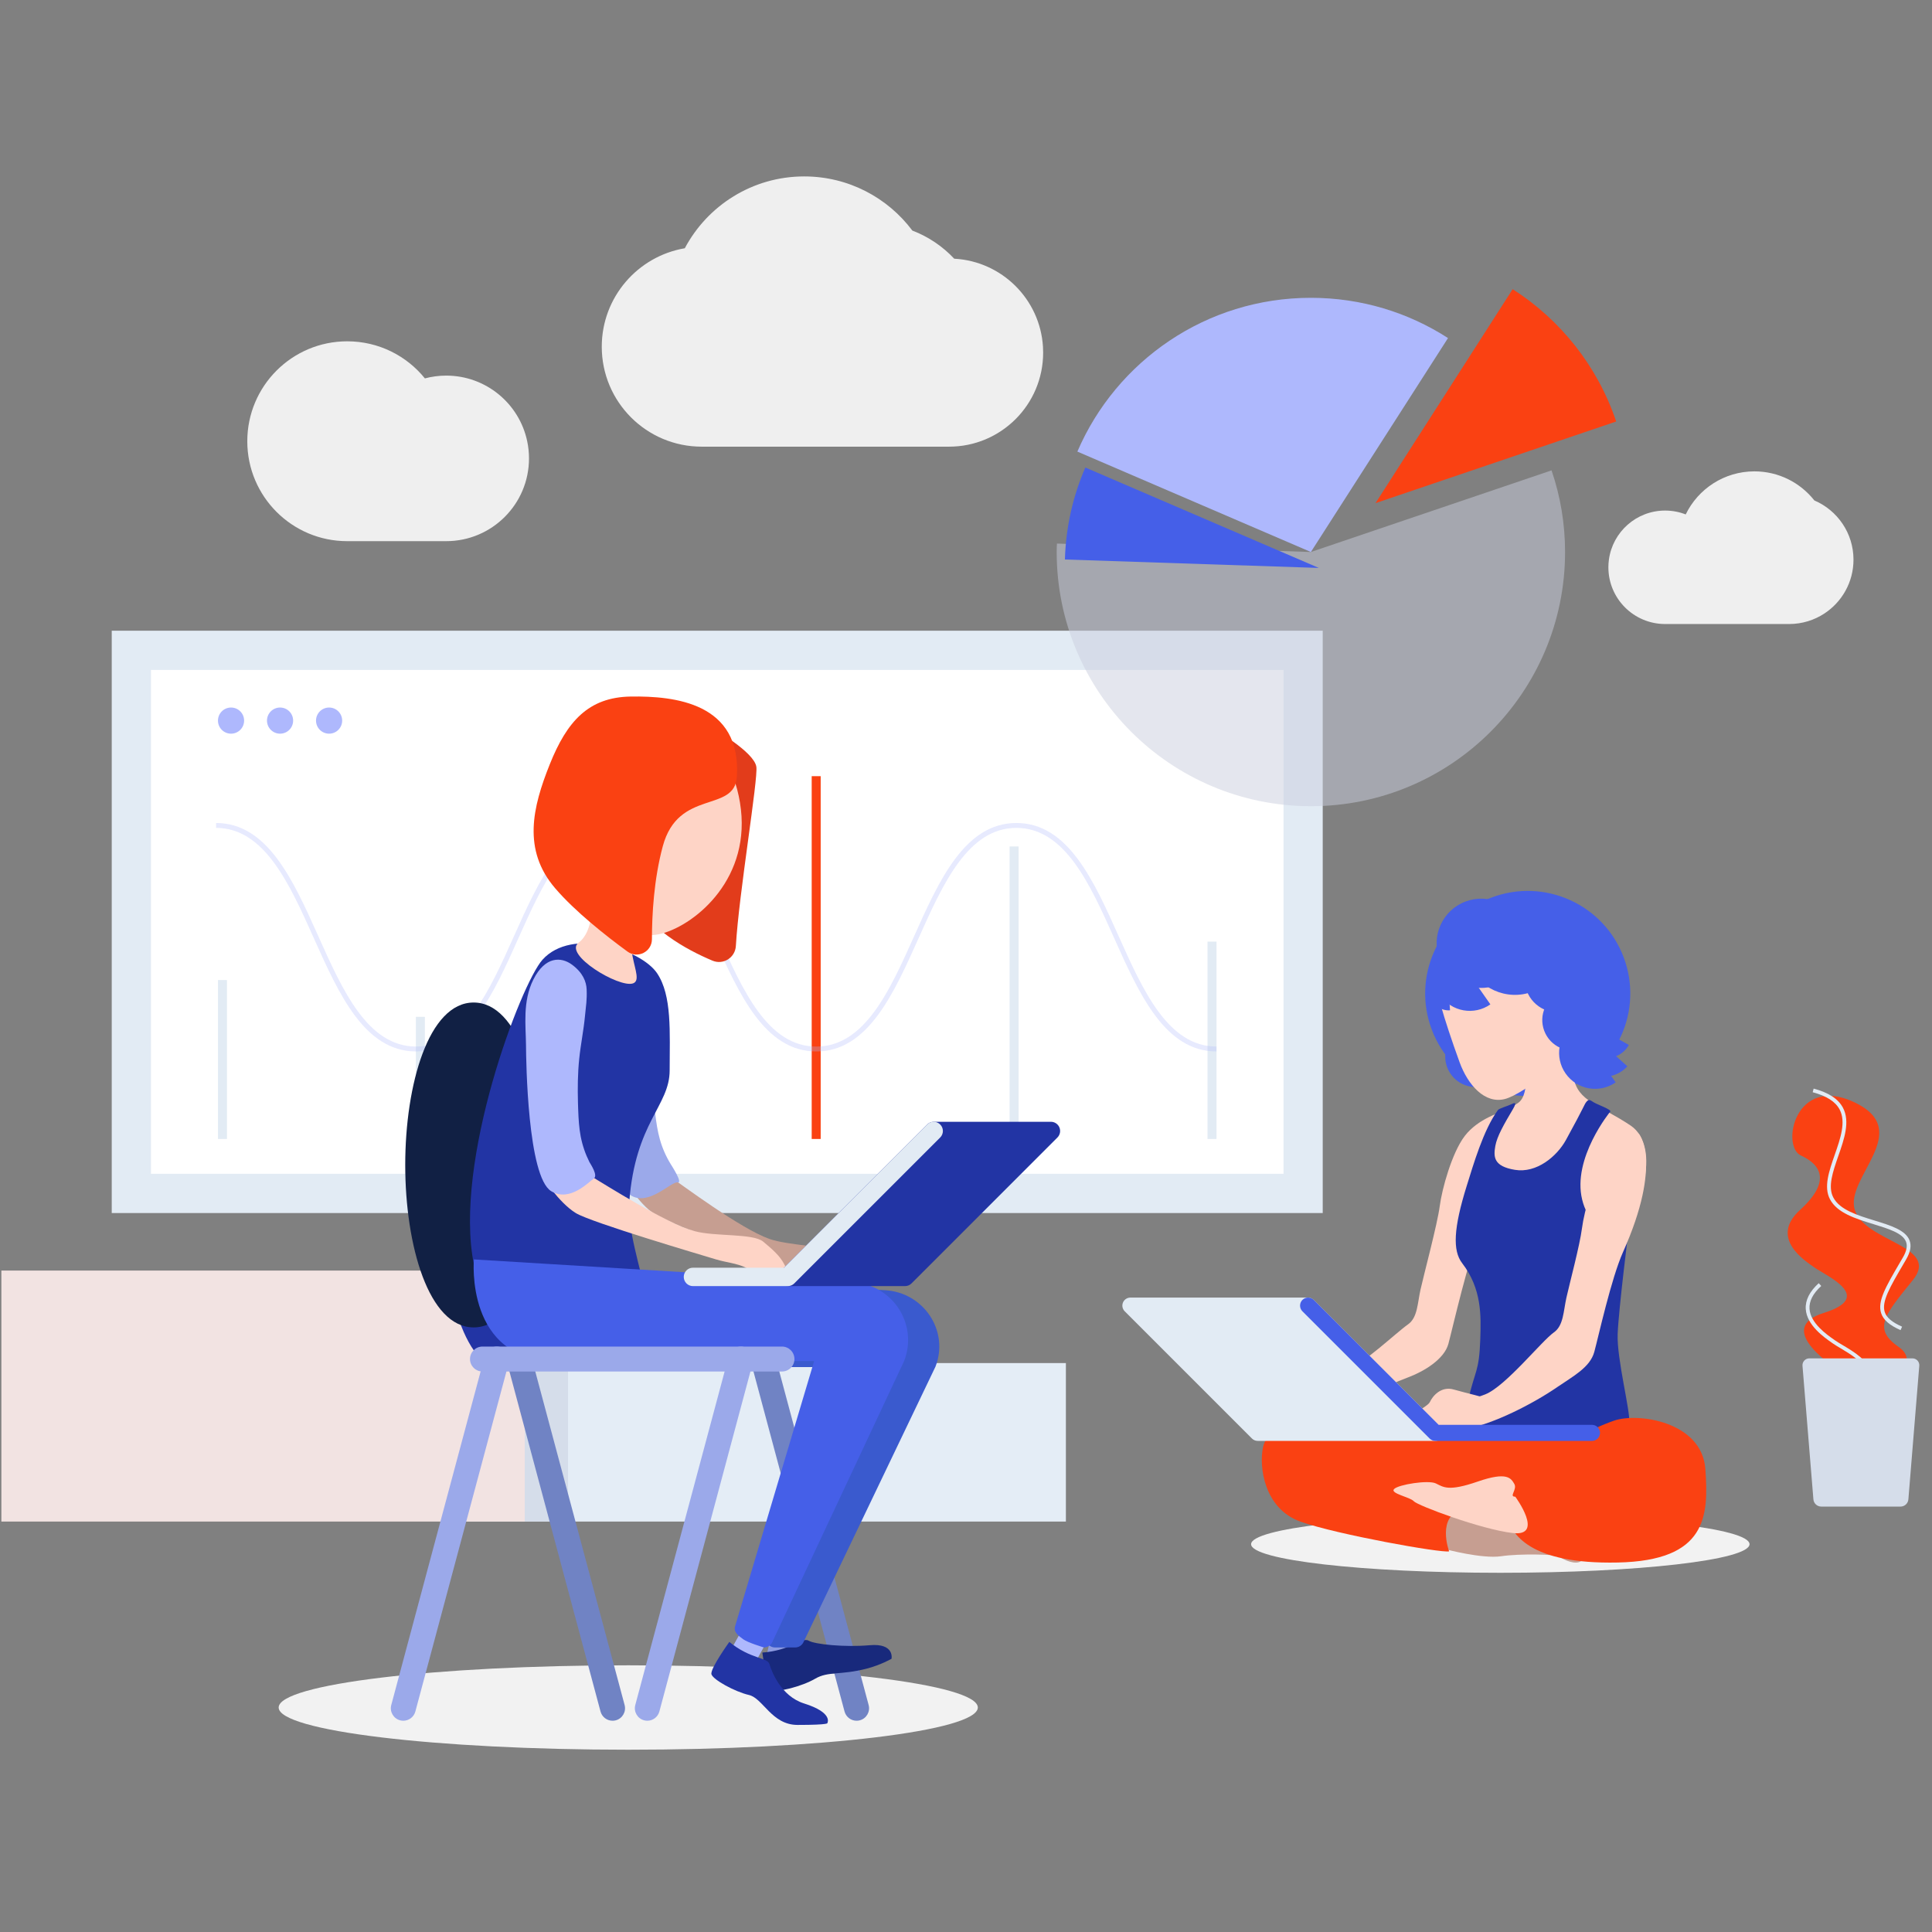 <?xml version="1.0" encoding="UTF-8" standalone="no"?>
<!-- Created with Inkscape (http://www.inkscape.org/) -->

<svg
   xmlns:dc="http://purl.org/dc/elements/1.1/"
   xmlns:cc="http://creativecommons.org/ns#"
   xmlns:rdf="http://www.w3.org/1999/02/22-rdf-syntax-ns#"
   xmlns:svg="http://www.w3.org/2000/svg"
   xmlns="http://www.w3.org/2000/svg"
   xmlns:sodipodi="http://sodipodi.sourceforge.net/DTD/sodipodi-0.dtd"
   xmlns:inkscape="http://www.inkscape.org/namespaces/inkscape"
   version="1.1"
   id="svg2"
   xml:space="preserve"
   width="666.667"
   height="666.667"
   viewBox="0 0 666.667 666.667"
   sodipodi:docname="dataAnalytics.svg"
   inkscape:version="0.92.3 (unknown)"><rect x="0" y="0" width="666.667" height="666.667" fill="#808080" stroke="none"/><defs
     id="defs6"><clipPath
       clipPathUnits="userSpaceOnUse"
       id="clipPath28"><path
         d="M 0,500 H 500 V 0 H 0 Z"
         id="path26"
         inkscape:connector-curvature="0" /></clipPath><clipPath
       clipPathUnits="userSpaceOnUse"
       id="clipPath386"><path
         d="M 0,500 H 500 V 0 H 0 Z"
         id="path384"
         inkscape:connector-curvature="0" /></clipPath><clipPath
       clipPathUnits="userSpaceOnUse"
       id="clipPath456"><path
         d="m 365.063,272.53 h 89 v -87.478 h -89 z"
         id="path454"
         inkscape:connector-curvature="0" /></clipPath><clipPath
       clipPathUnits="userSpaceOnUse"
       id="clipPath460"><path
         d="m 365.062,200.167 44.629,72.363 44.371,-80.75 -73.5,-6.728 z"
         id="path458"
         inkscape:connector-curvature="0" /></clipPath><mask
       maskUnits="userSpaceOnUse"
       x="0"
       y="0"
       width="1"
       height="1"
       id="mask472"><g
         id="g482"><g
           clip-path="url(#clipPath464)"
           id="g480"><g
             id="g478"><g
               id="g476"><path
                 d="M -32768,32767 H 32767 V -32768 H -32768 Z"
                 style="fill:url(#linearGradient470);stroke:none"
                 id="path474"
                 inkscape:connector-curvature="0" /></g></g></g></g></mask><clipPath
       clipPathUnits="userSpaceOnUse"
       id="clipPath464"><path
         d="M -32768,32767 H 32767 V -32768 H -32768 Z"
         id="path462"
         inkscape:connector-curvature="0" /></clipPath><linearGradient
       x1="0"
       y1="0"
       x2="1"
       y2="0"
       gradientUnits="userSpaceOnUse"
       gradientTransform="matrix(65.397,37.443,-37.443,65.397,343.896,181.782)"
       spreadMethod="pad"
       id="linearGradient470"><stop
         style="stop-opacity:1;stop-color:#ffffff"
         offset="0"
         id="stop466" /><stop
         style="stop-opacity:0;stop-color:#ffffff"
         offset="1"
         id="stop468" /></linearGradient><linearGradient
       x1="0"
       y1="0"
       x2="1"
       y2="0"
       gradientUnits="userSpaceOnUse"
       gradientTransform="matrix(65.397,37.443,-37.443,65.397,343.896,181.782)"
       spreadMethod="pad"
       id="linearGradient488"><stop
         style="stop-opacity:1;stop-color:#e2ebf4"
         offset="0"
         id="stop484" /><stop
         style="stop-opacity:1;stop-color:#ffffff"
         offset="1"
         id="stop486" /></linearGradient><clipPath
       clipPathUnits="userSpaceOnUse"
       id="clipPath352"><path
         d="m 378.291,175 h 62.543 v -7.177 h -62.543 z"
         id="path350"
         inkscape:connector-curvature="0" /></clipPath><clipPath
       clipPathUnits="userSpaceOnUse"
       id="clipPath286"><path
         d="m 260.833,291.702 h 89 v -87.478 h -89 z"
         id="path284"
         inkscape:connector-curvature="0" /></clipPath><clipPath
       clipPathUnits="userSpaceOnUse"
       id="clipPath290"><path
         d="m 349.833,223.123 -44.629,68.579 -44.371,-80.75 73.5,-6.728 z"
         id="path288"
         inkscape:connector-curvature="0" /></clipPath><mask
       maskUnits="userSpaceOnUse"
       x="0"
       y="0"
       width="1"
       height="1"
       id="mask302"><g
         id="g312"><g
           clip-path="url(#clipPath294)"
           id="g310"><g
             id="g308"><g
               id="g306"><path
                 d="M -32768,32767 H 32767 V -32768 H -32768 Z"
                 style="fill:url(#linearGradient300);stroke:none"
                 id="path304"
                 inkscape:connector-curvature="0" /></g></g></g></g></mask><clipPath
       clipPathUnits="userSpaceOnUse"
       id="clipPath294"><path
         d="M -32768,32767 H 32767 V -32768 H -32768 Z"
         id="path292"
         inkscape:connector-curvature="0" /></clipPath><linearGradient
       x1="0"
       y1="0"
       x2="1"
       y2="0"
       gradientUnits="userSpaceOnUse"
       gradientTransform="matrix(-63.75,36.5,36.5,63.75,368.767,202.232)"
       spreadMethod="pad"
       id="linearGradient300"><stop
         style="stop-opacity:1;stop-color:#ffffff"
         offset="0"
         id="stop296" /><stop
         style="stop-opacity:0;stop-color:#ffffff"
         offset="1"
         id="stop298" /></linearGradient><linearGradient
       x1="0"
       y1="0"
       x2="1"
       y2="0"
       gradientUnits="userSpaceOnUse"
       gradientTransform="matrix(-63.75,36.5,36.5,63.75,368.767,202.232)"
       spreadMethod="pad"
       id="linearGradient318"><stop
         style="stop-opacity:1;stop-color:#e2ebf4"
         offset="0"
         id="stop314" /><stop
         style="stop-opacity:1;stop-color:#ffffff"
         offset="1"
         id="stop316" /></linearGradient><clipPath
       clipPathUnits="userSpaceOnUse"
       id="clipPath178"><path
         d="M 256.271,156.216 H 344 v -10.593 h -87.729 z"
         id="path176"
         inkscape:connector-curvature="0" /></clipPath><clipPath
       clipPathUnits="userSpaceOnUse"
       id="clipPath154"><path
         d="m 353.896,306.154 h 63.792 v -42.139 h -63.792 z"
         id="path152"
         inkscape:connector-curvature="0" /></clipPath><clipPath
       clipPathUnits="userSpaceOnUse"
       id="clipPath122"><path
         d="M 248.415,261.907 H 373.95 V 233.242 H 248.415 Z"
         id="path120"
         inkscape:connector-curvature="0" /></clipPath></defs><sodipodi:namedview
     pagecolor="#ffffff"
     bordercolor="#666666"
     borderopacity="1"
     objecttolerance="10"
     gridtolerance="10"
     guidetolerance="10"
     inkscape:pageopacity="0"
     inkscape:pageshadow="2"
     inkscape:window-width="1366"
     inkscape:window-height="705"
     id="namedview4"
     showgrid="false"
     inkscape:zoom="0.70799998"
     inkscape:cx="-157.17145"
     inkscape:cy="309.42552"
     inkscape:window-x="0"
     inkscape:window-y="24"
     inkscape:window-maximized="1"
     inkscape:current-layer="g10" /><g
     id="g10"
     inkscape:groupmode="layer"
     inkscape:label="155819-OV2IY1-964"
     transform="matrix(1.333,0,0,-1.333,0,666.667)">
<g
   id="g828"
   transform="matrix(2.063,0,0,2.063,-1167.531,176.518)"><path
     d="m 699.686,-34.062 h -75.49 v 19.888 h 75.49 z"
     style="fill:#e4edf6;fill-opacity:1;fill-rule:nonzero;stroke:none;stroke-width:1"
     id="path66"
     inkscape:connector-curvature="0" /><path
     d="m 637.213,-34.062 h -7.123 v 19.888 h 7.123 z"
     style="fill:#d5ddea;fill-opacity:1;fill-rule:nonzero;stroke:none;stroke-width:1"
     id="path68"
     inkscape:connector-curvature="0" /><path
     d="m 631.785,-34.062 h -65.675 v 31.493 h 65.675 z"
     style="fill:#f2e3e2;fill-opacity:1;fill-rule:nonzero;stroke:none;stroke-width:1"
     id="path70"
     inkscape:connector-curvature="0" /><g
     id="g72"
     transform="translate(797.726,-15.905)"><path
       d="m 0,0 c -1.509,1.137 -9.351,6.02 -2.933,8.026 6.418,2.007 0.384,4.596 -1.185,5.703 -1.161,0.82 -5.703,3.672 -1.796,7.222 3.907,3.551 2.641,5.663 0.105,6.824 -2.534,1.162 -0.739,10.245 6.759,6.654 7.499,-3.591 -1.266,-9.423 0,-13.478 C 2.218,16.897 11.723,16.476 8.237,12.146 4.753,7.815 3.1,6.062 6.479,3.738 9.858,1.414 4.028,-3.032 0,0"
       style="fill:#fa4112;fill-opacity:1;fill-rule:nonzero;stroke:none"
       id="path74"
       inkscape:connector-curvature="0" /></g><g
     id="g76"
     transform="translate(797.361,-17.477)"><path
       d="m 0,0 -0.141,0.451 c 1.688,0.528 2.62,1.152 2.697,1.803 0.122,1.038 -1.868,2.22 -3.055,2.926 -0.362,0.215 -0.676,0.4 -0.895,0.555 l -0.185,0.13 c -0.936,0.652 -3.127,2.178 -3.259,4.211 -0.072,1.111 0.476,2.203 1.627,3.25 l 0.318,-0.35 c -1.04,-0.945 -1.535,-1.91 -1.473,-2.869 0.117,-1.806 2.178,-3.241 3.057,-3.853 l 0.19,-0.133 C -0.916,5.978 -0.611,5.796 -0.258,5.586 1.194,4.724 3.183,3.542 3.026,2.198 2.924,1.323 1.934,0.604 0,0"
       style="fill:#e2ebf4;fill-opacity:1;fill-rule:nonzero;stroke:none"
       id="path78"
       inkscape:connector-curvature="0" /></g><g
     id="g80"
     transform="translate(804.42,-10.041)"><path
       d="m 0,0 c -1.391,0.612 -2.166,1.289 -2.438,2.13 -0.484,1.49 0.584,3.317 2.355,6.345 l 0.367,0.628 c 0.475,0.812 0.604,1.466 0.396,1.999 -0.419,1.072 -2.198,1.619 -4.08,2.197 -2.238,0.686 -4.551,1.396 -5.458,3.123 -0.809,1.538 -0.124,3.504 0.6,5.586 0.706,2.025 1.436,4.119 0.612,5.674 -0.524,0.99 -1.63,1.7 -3.382,2.169 l 0.122,0.457 c 1.886,-0.505 3.09,-1.292 3.678,-2.405 0.92,-1.736 0.156,-3.93 -0.583,-6.051 -0.69,-1.982 -1.341,-3.854 -0.628,-5.21 0.815,-1.552 3.033,-2.233 5.177,-2.891 C -1.267,13.139 0.618,12.56 1.12,11.274 1.385,10.599 1.245,9.81 0.693,8.864 L 0.326,8.235 C -1.319,5.423 -2.406,3.564 -1.988,2.276 -1.761,1.572 -1.067,0.987 0.19,0.434 Z"
       style="fill:#e2ebf4;fill-opacity:1;fill-rule:nonzero;stroke:none"
       id="path82"
       inkscape:connector-curvature="0" /></g><g
     id="g84"
     transform="translate(804.415,-32.183)"><path
       d="m 0,0 h -9.945 c -0.516,0 -0.945,0.396 -0.987,0.909 l -1.369,16.761 c -0.04,0.5 0.355,0.929 0.857,0.929 H 1.499 c 0.502,0 0.897,-0.429 0.855,-0.929 L 0.986,0.909 C 0.944,0.396 0.516,0 0,0"
       style="fill:#d5ddea;fill-opacity:1;fill-rule:nonzero;stroke:none"
       id="path86"
       inkscape:connector-curvature="0" /></g><g
     id="g88"
     transform="translate(793.61,94.063)"><path
       d="m 0,0 c -0.002,0.001 -0.004,0.001 -0.006,0.002 -1.754,2.223 -4.47,3.651 -7.52,3.651 -3.794,0 -7.074,-2.206 -8.624,-5.405 -0.801,0.315 -1.672,0.486 -2.584,0.486 -3.605,0 -6.585,-2.683 -7.053,-6.162 -0.043,-0.314 -0.065,-0.632 -0.065,-0.957 0,-3.93 3.188,-7.117 7.118,-7.117 h 11.176 c 0.011,0 0.021,-10e-4 0.032,-10e-4 0.009,0 0.02,10e-4 0.031,10e-4 h 4.325 c 1.632,0 3.149,0.484 4.417,1.315 2.201,1.439 3.657,3.931 3.657,6.759 C 4.904,-4.096 2.883,-1.232 0,0"
       style="fill:#efefef;fill-opacity:1;fill-rule:nonzero;stroke:none"
       id="path90"
       inkscape:connector-curvature="0" /></g><g
     id="g92"
     transform="translate(685.68,124.4)"><path
       d="m 0,0 h -0.006 c -1.446,1.545 -3.237,2.762 -5.253,3.529 -3.092,4.126 -8.021,6.796 -13.574,6.796 -6.493,0 -12.131,-3.652 -14.98,-9.012 0,0 0,-10e-4 -10e-4,-10e-4 -5.915,-1.006 -10.418,-6.158 -10.418,-12.357 0,-6.926 5.613,-12.539 12.539,-12.539 h 12.811 c 0.017,0 0.032,-0.001 0.049,-0.001 0.016,0 0.031,0.001 0.048,0.001 h 8.5 c 0.015,0 0.031,-0.001 0.048,-0.001 0.015,0 0.031,0.001 0.048,0.001 h 9.54 c 6.516,0 11.801,5.281 11.801,11.801 0,0.247 -0.007,0.494 -0.022,0.738 C 10.761,-5.086 5.971,-0.321 0,0"
       style="fill:#efefef;fill-opacity:1;fill-rule:nonzero;stroke:none"
       id="path94"
       inkscape:connector-curvature="0" /></g><g
     id="g96"
     transform="translate(621.927,109.731)"><path
       d="m 0,0 c -0.926,0 -1.822,-0.122 -2.674,-0.35 -2.294,2.84 -5.808,4.654 -9.747,4.654 -6.926,0 -12.538,-5.616 -12.538,-12.539 0,-6.926 5.612,-12.538 12.538,-12.538 H 0 c 5.738,0 10.389,4.65 10.389,10.384 0,0.738 -0.077,1.461 -0.225,2.154 C 9.176,-3.529 5.001,0 0,0"
       style="fill:#efefef;fill-opacity:1;fill-rule:nonzero;stroke:none"
       id="path98"
       inkscape:connector-curvature="0" /></g><path
     d="m 731.913,4.653 h -151.954 V 77.72 h 151.954 z"
     style="fill:#e2ebf4;fill-opacity:1;fill-rule:nonzero;stroke:none;stroke-width:1"
     id="path100"
     inkscape:connector-curvature="0" /><path
     d="m 584.882,72.798 h 142.111 V 9.573 h -142.111 z"
     style="fill:#ffffff;fill-opacity:1;fill-rule:nonzero;stroke:none;stroke-width:1"
     id="path102"
     inkscape:connector-curvature="0" /><path
     d="m 668.917,13.946 h -1.128 v 45.524 h 1.128 z"
     style="fill:#fa4112;fill-opacity:1;fill-rule:nonzero;stroke:none;stroke-width:1"
     id="path104"
     inkscape:connector-curvature="0" /><path
     d="m 594.417,13.946 h -1.128 v 19.941 h 1.128 z"
     style="fill:#e2ebf4;fill-opacity:1;fill-rule:nonzero;stroke:none;stroke-width:1"
     id="path106"
     inkscape:connector-curvature="0" /><path
     d="m 619.25,13.946 h -1.128 v 15.327 h 1.128 z"
     style="fill:#e2ebf4;fill-opacity:1;fill-rule:nonzero;stroke:none;stroke-width:1"
     id="path108"
     inkscape:connector-curvature="0" /><path
     d="m 644.084,13.946 h -1.128 v 32.091 h 1.128 z"
     style="fill:#e2ebf4;fill-opacity:1;fill-rule:nonzero;stroke:none;stroke-width:1"
     id="path110"
     inkscape:connector-curvature="0" /><path
     d="m 693.751,13.946 h -1.128 v 36.705 h 1.128 z"
     style="fill:#e2ebf4;fill-opacity:1;fill-rule:nonzero;stroke:none;stroke-width:1"
     id="path112"
     inkscape:connector-curvature="0" /><path
     d="m 718.584,13.946 h -1.128 v 24.762 h 1.128 z"
     style="fill:#e2ebf4;fill-opacity:1;fill-rule:nonzero;stroke:none;stroke-width:1"
     id="path114"
     inkscape:connector-curvature="0" /><g
     id="g116"
     transform="translate(344.634,-208.314)"><g
       id="g118" /><g
       id="g130"><g
         clip-path="url(#clipPath122)"
         id="g128"
         style="opacity:0.3"><g
           transform="translate(373.95,233.241)"
           id="g126"><path
             d="m 0,0 c -6.477,0 -9.709,7.223 -12.835,14.207 -3.047,6.806 -6.196,13.844 -12.274,13.844 -6.078,0 -9.228,-7.038 -12.274,-13.844 C -40.509,7.223 -43.741,0 -50.218,0 c -6.475,0 -9.708,7.223 -12.833,14.207 -3.047,6.806 -6.195,13.844 -12.272,13.844 -6.077,0 -9.227,-7.038 -12.273,-13.844 C -90.722,7.223 -93.954,0 -100.43,0 c -6.475,0 -9.708,7.223 -12.833,14.207 -3.046,6.806 -6.195,13.844 -12.272,13.844 v 0.615 c 6.475,0 9.708,-7.223 12.833,-14.207 3.046,-6.806 6.195,-13.844 12.272,-13.844 6.077,0 9.227,7.038 12.273,13.844 3.126,6.984 6.358,14.207 12.834,14.207 6.475,0 9.708,-7.223 12.833,-14.207 3.046,-6.806 6.195,-13.844 12.272,-13.844 6.078,0 9.228,7.038 12.274,13.844 3.126,6.984 6.358,14.207 12.835,14.207 6.476,0 9.709,-7.223 12.835,-14.207 C -9.228,7.653 -6.078,0.615 0,0.615 Z"
             style="fill:#aeb8fd;fill-opacity:1;fill-rule:nonzero;stroke:none"
             id="path124"
             inkscape:connector-curvature="0" /></g></g></g></g><g
     id="g132"
     transform="translate(596.57,66.441)"><path
       d="m 0,0 c 0,-0.906 -0.734,-1.64 -1.641,-1.64 -0.906,0 -1.64,0.734 -1.64,1.64 0,0.906 0.734,1.641 1.64,1.641 C -0.734,1.641 0,0.906 0,0"
       style="fill:#aeb8fd;fill-opacity:1;fill-rule:nonzero;stroke:none"
       id="path134"
       inkscape:connector-curvature="0" /></g><g
     id="g136"
     transform="translate(602.721,66.441)"><path
       d="m 0,0 c 0,-0.906 -0.734,-1.64 -1.641,-1.64 -0.905,0 -1.64,0.734 -1.64,1.64 0,0.906 0.735,1.641 1.64,1.641 C -0.734,1.641 0,0.906 0,0"
       style="fill:#aeb8fd;fill-opacity:1;fill-rule:nonzero;stroke:none"
       id="path138"
       inkscape:connector-curvature="0" /></g><g
     id="g140"
     transform="translate(608.874,66.441)"><path
       d="m 0,0 c 0,-0.906 -0.734,-1.64 -1.641,-1.64 -0.906,0 -1.64,0.734 -1.64,1.64 0,0.906 0.734,1.641 1.64,1.641 C -0.734,1.641 0,0.906 0,0"
       style="fill:#aeb8fd;fill-opacity:1;fill-rule:nonzero;stroke:none"
       id="path142"
       inkscape:connector-curvature="0" /></g><g
     id="g144"
     transform="translate(747.634,114.442)"><path
       d="m 0,0 c -4.964,3.202 -10.869,5.051 -17.208,5.051 -13.141,0 -24.422,-7.939 -29.3,-19.296 l 29.3,-12.6 z"
       style="fill:#aeb8fd;fill-opacity:1;fill-rule:nonzero;stroke:none"
       id="path146"
       inkscape:connector-curvature="0" /></g><g
     id="g148"
     transform="translate(344.634,-208.314)"><g
       id="g150" /><g
       id="g162"><g
         clip-path="url(#clipPath154)"
         id="g160"
         style="opacity:0.5"><g
           transform="translate(415.99,306.154)"
           id="g158"><path
             d="m 0,0 -30.198,-10.242 -31.864,1.059 c -0.021,-0.357 -0.032,-0.702 -0.032,-1.059 0,-17.609 14.277,-31.897 31.896,-31.897 17.608,0 31.896,14.288 31.896,31.897 C 1.698,-6.662 1.104,-3.212 0,0"
             style="fill:#cacedd;fill-opacity:1;fill-rule:nonzero;stroke:none"
             id="path156"
             inkscape:connector-curvature="0" /></g></g></g></g><g
     id="g164"
     transform="translate(768.737,103.972)"><path
       d="M 0,0 C -2.325,6.912 -6.965,12.752 -12.99,16.603 L -30.198,-10.242 Z"
       style="fill:#fa4112;fill-opacity:1;fill-rule:nonzero;stroke:none"
       id="path166"
       inkscape:connector-curvature="0" /></g><g
     id="g168"
     transform="translate(702.126,98.198)"><path
       d="M 0,0 C -1.547,-3.558 -2.444,-7.452 -2.563,-11.541 L 29.3,-12.6 Z"
       style="fill:#455fe8;fill-opacity:1;fill-rule:nonzero;stroke:none"
       id="path170"
       inkscape:connector-curvature="0" /></g><g
     id="g172"
     transform="translate(344.634,-208.314)"><g
       id="g174" /><g
       id="g186"><g
         clip-path="url(#clipPath178)"
         id="g184"><g
           transform="translate(344,150.919)"
           id="g182"><path
             d="m 0,0 c 0,-2.925 -19.639,-5.296 -43.864,-5.296 -24.227,0 -43.865,2.371 -43.865,5.296 0,2.926 19.638,5.297 43.865,5.297 C -19.639,5.297 0,2.926 0,0"
             style="fill:#f2f2f2;fill-opacity:1;fill-rule:nonzero;stroke:none"
             id="path180"
             inkscape:connector-curvature="0" /></g></g></g></g><g
     id="g188"
     transform="translate(673.422,-59.055)"><path
       d="m 0,0 c -0.691,0 -1.323,0.461 -1.511,1.16 l -11.738,43.822 c -0.224,0.834 0.272,1.693 1.106,1.917 0.835,0.224 1.694,-0.272 1.917,-1.107 L 1.513,1.97 C 1.736,1.135 1.241,0.277 0.406,0.053 0.271,0.017 0.134,0 0,0"
       style="fill:#7083c4;fill-opacity:1;fill-rule:nonzero;stroke:none"
       id="path190"
       inkscape:connector-curvature="0" /></g><g
     id="g192"
     transform="translate(642.802,-59.055)"><path
       d="m 0,0 c -0.69,0 -1.323,0.461 -1.511,1.16 l -11.738,43.822 c -0.224,0.834 0.272,1.693 1.107,1.917 0.833,0.224 1.693,-0.272 1.917,-1.107 L 1.513,1.97 C 1.736,1.135 1.241,0.277 0.406,0.053 0.271,0.017 0.134,0 0,0"
       style="fill:#7083c4;fill-opacity:1;fill-rule:nonzero;stroke:none"
       id="path194"
       inkscape:connector-curvature="0" /></g><g
     id="g196"
     transform="translate(624.357,1.457)"><path
       d="m 0,0 c -2.202,-0.587 -2.286,-4.9 -1.23,-8.858 1.054,-3.958 3.274,-7.659 5.476,-7.072 2.202,0.587 2.286,4.902 1.232,8.86 C 4.422,-3.113 2.202,0.587 0,0"
       style="fill:#2234a4;fill-opacity:1;fill-rule:nonzero;stroke:none"
       id="path198"
       inkscape:connector-curvature="0" /></g><g
     id="g200"
     transform="translate(625.37,31.067)"><path
       d="m 0,0 c -5.635,0 -8.583,-10.254 -8.583,-20.383 0,-10.129 2.948,-20.383 8.583,-20.383 5.635,0 8.583,10.254 8.583,20.383 C 8.583,-10.254 5.635,0 0,0"
       style="fill:#112044;fill-opacity:1;fill-rule:nonzero;stroke:none"
       id="path202"
       inkscape:connector-curvature="0" /></g><g
     id="g204"
     transform="translate(673.324,-3.485)"><path
       d="m 0,0 c -0.453,1.047 -1.34,1.942 -2.409,2.969 -1.191,1.142 -5.996,1.052 -8.457,1.927 -3.586,1.275 -10.986,6.798 -12.424,7.796 -0.166,0.115 -0.365,0.17 -0.566,0.158 l -3.735,-0.239 c -0.691,-0.044 -1.072,-0.824 -0.68,-1.395 0.657,-0.955 1.636,-2.213 2.681,-2.962 1.855,-1.33 15.381,-6.412 17.078,-7.067 1.697,-0.656 3.198,-0.717 4.554,-1.955 0.572,-0.521 1.416,-0.811 1.981,-1.068 0.685,-0.31 1.185,-0.338 1.47,-0.312 0.195,0.017 0.387,-0.031 0.557,-0.129 C 1.179,-2.938 0.422,-0.976 0,0"
       style="fill:#c69e91;fill-opacity:1;fill-rule:nonzero;stroke:none"
       id="path206"
       inkscape:connector-curvature="0" /></g><g
     id="g208"
     transform="translate(640.94,24.754)"><path
       d="m 0,0 c -0.214,2.374 -0.919,5.425 0.24,8.295 1.223,3.029 3.227,3.137 4.669,2.248 C 6.351,9.654 6.881,8.566 6.999,7.596 7.168,6.21 7.083,5.643 7.068,4.246 7.051,2.444 6.83,0.657 6.796,-1.142 6.761,-3.003 6.898,-4.864 7.104,-6.713 7.138,-7.01 7.173,-7.306 7.209,-7.601 c 0.135,-1.095 0.289,-2.193 0.589,-3.254 0.306,-1.09 0.765,-2.137 1.357,-3.102 0.113,-0.184 1.568,-2.422 0.882,-2.299 -0.817,0.147 -3.578,-2.982 -5.82,-1.665 C 1.225,-16.164 0.18,-1.999 0,0"
       style="fill:#9ba9ea;fill-opacity:1;fill-rule:nonzero;stroke:none"
       id="path210"
       inkscape:connector-curvature="0" /></g><g
     id="g212"
     transform="translate(665.155,-51.663)"><path
       d="m 0,0 -2.797,0.627 c -0.138,0.03 -0.224,0.168 -0.194,0.306 l 0.496,2.213 c 0.03,0.137 0.168,0.224 0.306,0.193 L 0.607,2.713 C 0.745,2.682 0.832,2.545 0.802,2.407 L 0.306,0.194 C 0.275,0.057 0.138,-0.03 0,0"
       style="fill:#8d9be2;fill-opacity:1;fill-rule:nonzero;stroke:none"
       id="path214"
       inkscape:connector-curvature="0" /></g><g
     id="g216"
     transform="translate(661.596,-50.5)"><path
       d="m 0,0 c 0,0 0.573,-4.306 1.208,-4.68 0.634,-0.374 3.786,0.439 5.421,1.399 1.635,0.96 3.177,0.416 6.454,1.261 1.775,0.458 3.127,1.239 3.127,1.239 0,0 0.424,1.979 -2.731,1.703 C 10.322,0.646 6.593,1.028 5.8,1.496 5.007,1.964 3.541,0.24 0,0"
       style="fill:#18297c;fill-opacity:1;fill-rule:nonzero;stroke:none"
       id="path218"
       inkscape:connector-curvature="0" /></g><g
     id="g220"
     transform="translate(655.446,65.415)"><path
       d="M 0,0 C 0,0 5.104,-2.899 5.397,-4.758 5.64,-6.293 3.211,-20.653 2.828,-27.25 c -0.085,-1.468 -1.58,-2.416 -2.936,-1.845 -3.262,1.373 -8.232,4.06 -9.95,8.198 C -12.699,-14.54 -4.49,1.325 0,0"
       style="fill:#e23c1b;fill-opacity:1;fill-rule:nonzero;stroke:none"
       id="path222"
       inkscape:connector-curvature="0" /></g><g
     id="g224"
     transform="translate(638.835,45.202)"><path
       d="M 0,0 C 1.679,-2.462 5.869,-6.652 10.173,-5.478 14.477,-4.304 21.52,1.565 19.954,10.956 18.39,20.346 11.347,21.52 6.651,19.172 1.956,16.825 -5.869,8.608 0,0"
       style="fill:#fed4c6;fill-opacity:1;fill-rule:nonzero;stroke:none"
       id="path226"
       inkscape:connector-curvature="0" /></g><g
     id="g228"
     transform="translate(642.008,50.028)"><path
       d="M 0,0 C -1.174,1.956 -5.086,3.913 -6.26,2.739 -7.434,1.565 -6.651,-4.304 -1.565,-3.13"
       style="fill:#fed4c6;fill-opacity:1;fill-rule:nonzero;stroke:none"
       id="path230"
       inkscape:connector-curvature="0" /></g><g
     id="g232"
     transform="translate(649.967,22.561)"><path
       d="m 0,0 c 0,4.767 0.317,9.375 -1.583,12.188 -2.02,2.989 -10.673,5.806 -14.371,1.693 -2.708,-3.01 -11.22,-25.33 -8.611,-38.242 2.608,-12.911 5.065,-11.102 18.566,-11.231 7.554,-0.071 0.413,12.297 0.928,19.057 C -4.305,-6.459 0,-4.5 0,0"
       style="fill:#2234a4;fill-opacity:1;fill-rule:nonzero;stroke:none"
       id="path234"
       inkscape:connector-curvature="0" /></g><g
     id="g236"
     transform="translate(640.172,43.735)"><path
       d="m 0,0 c 0,0 0.328,-3.689 -1.629,-5.157 -1.956,-1.467 5.052,-5.7 6.813,-5.114 1.76,0.587 -2.25,5.184 1.271,9.097"
       style="fill:#fed4c6;fill-opacity:1;fill-rule:nonzero;stroke:none"
       id="path238"
       inkscape:connector-curvature="0" /></g><g
     id="g240"
     transform="translate(658.398,59.386)"><path
       d="m 0,0 c -0.289,-4.571 -7.337,-1.467 -9.293,-8.706 -1.12,-4.144 -1.361,-8.608 -1.362,-11.668 -0.001,-1.577 -1.793,-2.485 -3.066,-1.554 -2.721,1.989 -6.577,5.028 -9.075,7.944 -4.138,4.827 -2.833,10.169 -0.681,15.549 2.153,5.38 4.848,8.433 10.173,8.51 C -7.826,10.154 0.587,9.292 0,0"
       style="fill:#fa4112;fill-opacity:1;fill-rule:nonzero;stroke:none"
       id="path242"
       inkscape:connector-curvature="0" /></g><g
     id="g244"
     transform="translate(660.496,-51.597)"><path
       d="m 0,0 -2.557,1.412 c -0.125,0.069 -0.171,0.229 -0.101,0.355 l 1.117,2.022 c 0.069,0.125 0.229,0.171 0.354,0.102 L 1.369,2.479 C 1.494,2.409 1.54,2.25 1.471,2.125 L 0.354,0.103 C 0.284,-0.023 0.125,-0.069 0,0"
       style="fill:#aeb8fd;fill-opacity:1;fill-rule:nonzero;stroke:none"
       id="path246"
       inkscape:connector-curvature="0" /></g><g
     id="g248"
     transform="translate(657.455,-49.163)"><path
       d="m 0,0 c 0,0 -2.439,-3.382 -2.244,-4.062 0.196,-0.679 2.931,-2.19 4.705,-2.598 1.773,-0.409 2.852,-3.758 6.102,-3.757 4.155,0 3.743,0.249 3.743,0.249 0,0 0.761,1.285 -2.923,2.443 C 6.442,-6.8 5.277,-3.63 5.033,-2.78 4.788,-1.932 2.629,-2.167 0,0"
       style="fill:#2234a4;fill-opacity:1;fill-rule:nonzero;stroke:none"
       id="path250"
       inkscape:connector-curvature="0" /></g><g
     id="g252"
     transform="translate(629.315,-2.191)"><path
       d="m 0,0 c 0,0 -1.157,-12.488 10.379,-12.488 h 32.314 l -9.919,-33.7 c -0.217,-0.741 0.336,-1.482 1.108,-1.482 h 2.514 c 0.446,0 0.85,0.256 1.042,0.656 l 16.57,34.584 c 1.735,4.467 -1.452,9.3 -6.324,9.59 z"
       style="fill:#3a5ace;fill-opacity:1;fill-rule:nonzero;stroke:none"
       id="path254"
       inkscape:connector-curvature="0" /></g><g
     id="g256"
     transform="translate(625.402,-1.17)"><path
       d="m 0,0 c 0,0 -1.157,-12.755 10.379,-12.755 h 32.315 l -9.923,-33.286 c -0.213,-0.738 0.431,-1.185 1.051,-1.639 0.553,-0.404 2.569,-1.01 2.569,-1.01 0.448,0 0.855,0.259 1.046,0.665 l 16.571,35.33 c 1.735,4.562 -1.451,9.499 -6.324,9.796 z"
       style="fill:#455fe8;fill-opacity:1;fill-rule:nonzero;stroke:none"
       id="path258"
       inkscape:connector-curvature="0" /></g><g
     id="g260"
     transform="translate(664.314,-1.716)"><path
       d="m 0,0 c -0.528,1.011 -1.479,1.84 -2.62,2.786 -1.271,1.052 -6.057,0.61 -8.575,1.304 -3.669,1.01 -11.452,5.978 -12.96,6.869 -0.173,0.103 -0.376,0.143 -0.575,0.115 l -3.707,-0.51 c -0.688,-0.094 -1.011,-0.9 -0.578,-1.441 0.725,-0.905 1.793,-2.088 2.89,-2.759 1.947,-1.191 15.809,-5.272 17.549,-5.802 1.74,-0.529 3.241,-0.481 4.684,-1.616 0.609,-0.478 1.471,-0.706 2.055,-0.921 0.705,-0.259 1.205,-0.251 1.488,-0.205 0.194,0.033 0.388,-10e-4 0.564,-0.088 C 1.39,-2.844 0.491,-0.941 0,0"
       style="fill:#fed4c6;fill-opacity:1;fill-rule:nonzero;stroke:none"
       id="path262"
       inkscape:connector-curvature="0" /></g><g
     id="g264"
     transform="translate(631.941,25.72)"><path
       d="m 0,0 c -0.015,2.383 -0.462,5.482 0.933,8.246 1.47,2.917 3.476,2.857 4.839,1.851 C 7.135,9.091 7.572,7.962 7.609,6.985 7.662,5.59 7.529,5.031 7.399,3.641 7.23,1.848 6.862,0.085 6.678,-1.705 6.487,-3.557 6.469,-5.423 6.521,-7.283 c 0.007,-0.298 0.018,-0.595 0.03,-0.893 0.042,-1.103 0.104,-2.209 0.314,-3.293 0.215,-1.111 0.585,-2.192 1.094,-3.204 0.098,-0.192 1.132,-1.693 0.546,-2.069 -0.576,-0.37 -2.997,-3.017 -5.343,-1.584 C 0.201,-16.517 0.013,-2.007 0,0"
       style="fill:#aeb8fd;fill-opacity:1;fill-rule:nonzero;stroke:none"
       id="path266"
       inkscape:connector-curvature="0" /></g><g
     id="g268"
     transform="translate(664.06,-15.233)"><path
       d="m 0,0 h -37.58 c -0.864,0 -1.566,0.7 -1.566,1.564 0,0.865 0.702,1.566 1.566,1.566 H 0 C 0.864,3.13 1.565,2.429 1.565,1.564 1.565,0.7 0.864,0 0,0"
       style="fill:#9ba9ea;fill-opacity:1;fill-rule:nonzero;stroke:none"
       id="path270"
       inkscape:connector-curvature="0" /></g><g
     id="g272"
     transform="translate(616.546,-59.055)"><path
       d="M 0,0 C -0.134,0 -0.271,0.017 -0.405,0.053 -1.24,0.277 -1.736,1.135 -1.513,1.97 l 11.739,43.822 c 0.223,0.835 1.082,1.331 1.917,1.107 0.835,-0.224 1.33,-1.083 1.106,-1.917 L 1.512,1.16 C 1.323,0.461 0.691,0 0,0"
       style="fill:#9ba9ea;fill-opacity:1;fill-rule:nonzero;stroke:none"
       id="path274"
       inkscape:connector-curvature="0" /></g><g
     id="g276"
     transform="translate(647.165,-59.055)"><path
       d="m 0,0 c -0.134,0 -0.271,0.017 -0.406,0.053 -0.835,0.224 -1.33,1.082 -1.107,1.917 l 11.739,43.822 c 0.223,0.835 1.081,1.331 1.917,1.107 0.835,-0.224 1.33,-1.083 1.106,-1.917 L 1.511,1.16 C 1.323,0.461 0.691,0 0,0"
       style="fill:#9ba9ea;fill-opacity:1;fill-rule:nonzero;stroke:none"
       id="path278"
       inkscape:connector-curvature="0" /></g><g
     id="g280"
     transform="translate(344.634,-208.314)"><g
       id="g282" /><g
       id="g336"><g
         clip-path="url(#clipPath286)"
         id="g334"><g
           id="g332"><g
             clip-path="url(#clipPath290)"
             id="g330"><g
               id="g328"><g
                 id="g320" /><g
                 mask="url(#mask302)"
                 id="g326"><g
                   id="g324"><path
                     d="m 349.833,223.123 -44.629,68.579 -44.371,-80.75 73.5,-6.728 z"
                     style="fill:url(#linearGradient318);stroke:none"
                     id="path322"
                     inkscape:connector-curvature="0" /></g></g></g></g></g></g></g></g><g
     id="g338"
     transform="translate(698.874,15.389)"><path
       d="m 0,0 c -0.178,0.432 -0.6,0.713 -1.066,0.713 h -14.71 c -0.307,0 -0.601,-0.122 -0.818,-0.339 l -18.309,-18.311 c -0.331,-0.33 -0.43,-0.826 -0.251,-1.257 0.178,-0.432 0.6,-0.713 1.067,-0.713 h 14.71 c 0.307,0 0.601,0.122 0.816,0.338 L -0.25,-1.259 C 0.08,-0.929 0.18,-0.432 0,0"
       style="fill:#2234a4;fill-opacity:1;fill-rule:nonzero;stroke:none"
       id="path340"
       inkscape:connector-curvature="0" /></g><g
     id="g342"
     transform="translate(664.787,-4.518)"><path
       d="m 0,0 h -11.896 c -0.638,0 -1.155,0.517 -1.155,1.154 0,0.638 0.517,1.156 1.155,1.156 h 11.417 l 17.972,17.971 c 0.451,0.451 1.183,0.451 1.634,0 0.45,-0.451 0.45,-1.181 0,-1.633 L 0.816,0.338 C 0.6,0.122 0.306,0 0,0"
       style="fill:#e2ebf4;fill-opacity:1;fill-rule:nonzero;stroke:none"
       id="path344"
       inkscape:connector-curvature="0" /></g><g
     id="g346"
     transform="translate(344.634,-208.314)"><g
       id="g348" /><g
       id="g360"><g
         clip-path="url(#clipPath352)"
         id="g358"><g
           transform="translate(440.834,171.411)"
           id="g356"><path
             d="m 0,0 c 0,-1.981 -14.001,-3.588 -31.271,-3.588 -17.271,0 -31.272,1.607 -31.272,3.588 0,1.982 14.001,3.589 31.272,3.589 C -14.001,3.589 0,1.982 0,0"
             style="fill:#f2f2f2;fill-opacity:1;fill-rule:nonzero;stroke:none"
             id="path354"
             inkscape:connector-curvature="0" /></g></g></g></g><g
     id="g362"
     transform="translate(747.528,22.937)"><path
       d="M 0,0 C 0.743,-1.974 2.944,-2.971 4.918,-2.229 6.891,-1.485 7.889,0.716 7.146,2.689 6.403,4.662 4.202,5.66 2.229,4.917 0.255,4.175 -0.742,1.974 0,0"
       style="fill:#455fe8;fill-opacity:1;fill-rule:nonzero;stroke:none"
       id="path364"
       inkscape:connector-curvature="0" /></g><g
     id="g366"
     transform="translate(745.595,27.668)"><path
       d="m 0,0 c 2.504,-6.65 9.924,-10.013 16.575,-7.51 6.651,2.503 10.013,9.923 7.51,16.574 C 21.582,15.715 14.161,19.078 7.511,16.575 0.86,14.072 -2.503,6.651 0,0"
       style="fill:#455fe8;fill-opacity:1;fill-rule:nonzero;stroke:none"
       id="path368"
       inkscape:connector-curvature="0" /></g><g
     id="g370"
     transform="translate(747.304,-37.532)"><path
       d="m 0,0 c 0,0 4.627,-1.235 6.993,-0.881 2.366,0.355 6.905,0.22 7.207,-0.006 0.302,-0.225 1.693,-1.016 2.576,-0.731 0.884,0.286 0.188,1.281 -0.464,1.521 C 15.661,0.144 9.587,2.388 8.702,3.506 7.816,4.623 6.26,4.14 4.607,3.846 2.954,3.552 -0.367,5.219 -0.367,5.219 -0.367,5.219 -2.693,1.272 0,0"
       style="fill:#c69e91;fill-opacity:1;fill-rule:nonzero;stroke:none"
       id="path372"
       inkscape:connector-curvature="0" /></g><g
     id="g374"
     transform="translate(731.127,-24.902)"><path
       d="m 0,0 c 10.265,0.053 18.433,-7.532 18.433,-7.532 -3.461,-0.919 -1.785,-5.368 -1.785,-5.368 -0.994,-0.226 -14.007,2.098 -18.624,3.72 -4.616,1.623 -5.245,6.93 -4.734,9.327 0.511,2.397 3.356,2.949 5.511,3.585 C 0.955,4.369 9.379,4.19 11.67,3.607 13.962,3.025 21.329,2.58 23.261,3.584 c 0,0 5.649,-1.562 10.33,-0.936 4.68,0.627 -7.099,-10.514 -19.657,-10.331"
       style="fill:#fa4112;fill-opacity:1;fill-rule:nonzero;stroke:none"
       id="path376"
       inkscape:connector-curvature="0" /></g><g
     id="g378"
     transform="translate(763.451,27.457)"><path
       d="m 0,0 c 0.247,-2.954 -6.356,-7.888 -8.661,-8.494 -2.53,-0.666 -4.666,1.761 -5.699,4.602 -1.026,2.821 -1.832,5.285 -2.333,7.053 -0.357,1.254 -2.289,7.728 7.074,10.556 C 1.207,16.988 -0.245,2.934 0,0"
       style="fill:#fed4c6;fill-opacity:1;fill-rule:nonzero;stroke:none"
       id="path380"
       inkscape:connector-curvature="0" /></g><g
     id="g382"
     transform="translate(757.213,24.129)"><path
       d="m 0,0 c 0,0 0.86,-4.555 -0.791,-5.664 -1.652,-1.11 -3.712,-2.023 -4.786,-2.641 -1.109,-0.638 -3.088,-5.071 -1.827,-8.515 1.26,-3.445 11.807,-8.592 17.126,-5.951 5.318,2.64 7.478,11.692 3.609,14.275 C 9.462,-5.913 6.618,-5.44 6.183,-2.397 5.748,0.645 5.256,4.726 6.55,6.889"
       style="fill:#fed4c6;fill-opacity:1;fill-rule:nonzero;stroke:none"
       id="path384-3"
       inkscape:connector-curvature="0" /></g><g
     id="g386"
     transform="translate(755.98,17.805)"><path
       d="m 0,0 c -1.733,-0.383 -4.622,-1.368 -6.238,-3.474 -1.616,-2.104 -2.872,-6.67 -3.15,-8.839 -0.276,-2.158 -2.028,-8.726 -2.41,-10.449 -0.383,-1.721 -0.361,-3.513 -1.567,-4.362 -1.55,-1.091 -5.579,-4.994 -8.152,-6.027 -1.968,-0.791 -4.878,-1.067 -5.419,-1.054 -0.782,0.019 -0.999,-0.65 -0.675,-1.53 0.323,-0.881 0.599,-2.349 3.85,-1.723 3.278,0.632 7.075,2.392 10.669,3.789 1.677,0.652 4.262,2.144 4.791,4.095 0.53,1.952 2.565,10.984 4.064,14.275 C -2.738,-12.007 0,0 0,0"
       style="fill:#fed4c6;fill-opacity:1;fill-rule:nonzero;stroke:none"
       id="path388"
       inkscape:connector-curvature="0" /></g><g
     id="g390"
     transform="translate(767.994,17.382)"><path
       d="m 0,0 c 0,0 -4.802,-5.844 -3.526,-11.049 1.275,-5.204 5.902,-3.212 5.902,-3.212 0,0 -1.333,-10.527 -1.449,-13.666 -0.115,-3.137 1.623,-9.72 1.449,-11.098 -0.361,-2.865 -6.939,-2.255 -12.986,-1.796 -6.015,0.457 -8.118,0.572 -7.248,4.475 0.869,3.905 1.405,3.617 1.547,7.75 0.104,3.001 0.199,6.353 -2.281,9.587 -1.198,1.564 -1.085,4.363 0.591,9.721 0.807,2.578 2.092,7.013 3.896,9.465 0.116,0.211 1.194,0.504 1.672,0.734 0.232,0.096 0.88,0.508 0.217,-0.612 -1.094,-1.848 -1.99,-3.386 -2.206,-4.611 -0.243,-1.381 -0.224,-2.559 2.471,-3 2.695,-0.44 5.241,1.664 6.398,3.764 2.407,4.374 2.263,4.416 2.578,4.789 0.316,0.373 0.446,0.187 0.935,-0.1 C -1.551,0.854 0.187,0.244 0,0"
       style="fill:#2234a4;fill-opacity:1;fill-rule:nonzero;stroke:none"
       id="path392"
       inkscape:connector-curvature="0" /></g><g
     id="g394"
     transform="translate(730.676,-17.241)"><path
       d="m 0,0 c -1.158,0.95 -2.618,1.934 -4.929,2.478 -2.31,0.544 -3.922,1.717 -3.842,0.894 0.081,-0.823 0.996,-1.498 1.925,-1.858 0.931,-0.36 1.56,-1.059 0.956,-1.527 -0.603,-0.468 -1.666,-0.721 -2.196,-0.285 -0.529,0.437 -2.424,2.043 -4.099,1.711 -1.674,-0.333 3.437,-2.768 3.849,-3.504 0.411,-0.735 1.709,-2.105 3.647,-1.674 1.936,0.432 4.484,1.154 5.08,1.129 C 0.986,-2.66 1.067,-0.875 0,0"
       style="fill:#fed4c6;fill-opacity:1;fill-rule:nonzero;stroke:none"
       id="path396"
       inkscape:connector-curvature="0" /></g><g
     id="g398"
     transform="translate(768.478,-21.396)"><path
       d="m 0,0 c 2.989,1.036 11.017,-0.118 11.447,-6.073 0.432,-5.955 0.176,-11.499 -10.99,-11.732 -11.166,-0.233 -13.282,3.585 -14.025,5.891 -0.387,1.202 -1.248,2.903 1.418,4.247 C -9.485,-6.323 -6.291,-2.18 0,0"
       style="fill:#fa4112;fill-opacity:1;fill-rule:nonzero;stroke:none"
       id="path400"
       inkscape:connector-curvature="0" /></g><g
     id="g402"
     transform="translate(756.074,-30.941)"><path
       d="M 0,0 C -0.852,-0.007 0.299,0.906 -0.129,1.617 -0.535,2.291 -0.987,3.188 -4.705,1.9 -8.424,0.612 -9.015,1.21 -9.967,1.665 -10.919,2.119 -14.63,1.53 -15.2,0.966 c -0.571,-0.566 2.023,-1.018 2.468,-1.538 0.445,-0.521 8.403,-3.524 12.422,-3.99 C 3.711,-5.026 0,0 0,0"
       style="fill:#fed4c6;fill-opacity:1;fill-rule:nonzero;stroke:none"
       id="path404"
       inkscape:connector-curvature="0" /></g><g
     id="g406"
     transform="translate(750.142,36.105)"><path
       d="m 0,0 c 1.225,-3.254 4.854,-4.898 8.107,-3.674 3.254,1.225 4.899,4.855 3.674,8.108 C 10.557,7.687 6.927,9.332 3.674,8.107 0.421,6.883 -1.224,3.253 0,0"
       style="fill:#455fe8;fill-opacity:1;fill-rule:nonzero;stroke:none"
       id="path408"
       inkscape:connector-curvature="0" /></g><g
     id="g410"
     transform="translate(746.565,36.525)"><path
       d="m 0,0 c 1.089,-2.895 4.319,-4.358 7.214,-3.269 2.894,1.089 4.358,4.32 3.269,7.214 C 9.394,6.84 6.164,8.304 3.269,7.214 0.374,6.125 -1.09,2.895 0,0"
       style="fill:#455fe8;fill-opacity:1;fill-rule:nonzero;stroke:none"
       id="path412"
       inkscape:connector-curvature="0" /></g><g
     id="g414"
     transform="translate(757.517,32.522)"><path
       d="M 0,0 C 0.81,-2.15 3.209,-3.238 5.359,-2.429 7.51,-1.619 8.597,0.78 7.788,2.931 6.979,5.081 4.579,6.168 2.429,5.359 0.278,4.55 -0.81,2.15 0,0"
       style="fill:#455fe8;fill-opacity:1;fill-rule:nonzero;stroke:none"
       id="path416"
       inkscape:connector-curvature="0" /></g><g
     id="g418"
     transform="translate(759.707,27.52)"><path
       d="M 0,0 C 0.742,-1.973 2.944,-2.971 4.917,-2.229 6.891,-1.485 7.888,0.716 7.146,2.689 6.402,4.663 4.201,5.66 2.228,4.918 0.255,4.175 -0.743,1.974 0,0"
       style="fill:#455fe8;fill-opacity:1;fill-rule:nonzero;stroke:none"
       id="path420"
       inkscape:connector-curvature="0" /></g><g
     id="g422"
     transform="translate(747.78,38.231)"><path
       d="M 0,0 C -2.043,-1.428 -2.542,-4.241 -1.114,-6.284 0.313,-8.327 3.127,-8.826 5.17,-7.398"
       style="fill:#455fe8;fill-opacity:1;fill-rule:nonzero;stroke:none"
       id="path424"
       inkscape:connector-curvature="0" /></g><g
     id="g426"
     transform="translate(763.502,28.446)"><path
       d="M 0,0 C -2.043,-1.428 -2.542,-4.241 -1.114,-6.284 0.313,-8.327 3.127,-8.826 5.17,-7.398"
       style="fill:#455fe8;fill-opacity:1;fill-rule:nonzero;stroke:none"
       id="path428"
       inkscape:connector-curvature="0" /></g><g
     id="g430"
     transform="translate(764.293,28.338)"><path
       d="m 0,0 c -1.457,-1.614 -1.33,-4.104 0.284,-5.562 1.614,-1.458 4.105,-1.33 5.562,0.285"
       style="fill:#455fe8;fill-opacity:1;fill-rule:nonzero;stroke:none"
       id="path432"
       inkscape:connector-curvature="0" /></g><g
     id="g434"
     transform="translate(764.694,28.894)"><path
       d="m 0,0 c -0.87,-1.556 -0.314,-3.522 1.241,-4.393 1.556,-0.87 3.523,-0.314 4.393,1.242"
       style="fill:#455fe8;fill-opacity:1;fill-rule:nonzero;stroke:none"
       id="path436"
       inkscape:connector-curvature="0" /></g><g
     id="g438"
     transform="translate(747.56,34.749)"><path
       d="m 0,0 c -1.287,-0.091 -2.257,-1.208 -2.167,-2.494 0.091,-1.287 1.208,-2.257 2.494,-2.167"
       style="fill:#455fe8;fill-opacity:1;fill-rule:nonzero;stroke:none"
       id="path440"
       inkscape:connector-curvature="0" /></g><g
     id="g442"
     transform="translate(752.417,-21.368)"><path
       d="M 0,0 C 1.009,0.615 1.223,1.896 0.262,2.615 -0.172,2.94 -2.399,3.39 -4.04,3.868 -5.68,4.348 -6.736,3.016 -7.064,2.294 -7.392,1.572 -11.418,-0.097 -10.212,-1.099 -8.362,-2.636 -4.941,-3.019 0,0"
       style="fill:#fed4c6;fill-opacity:1;fill-rule:nonzero;stroke:none"
       id="path444"
       inkscape:connector-curvature="0" /></g><g
     id="g446"
     transform="translate(771.56,14.626)"><path
       d="m 0,0 c -1.733,-0.383 -2.35,-0.94 -3.967,-3.046 -1.616,-2.104 -2.872,-6.67 -3.149,-8.84 -0.276,-2.157 -1.57,-6.976 -1.951,-8.698 -0.383,-1.723 -0.362,-3.515 -1.568,-4.362 -1.55,-1.091 -6.038,-6.744 -8.61,-7.779 -1.968,-0.791 -4.877,-1.066 -5.418,-1.052 -0.782,0.019 -1,-0.651 -0.677,-1.531 0.324,-0.88 0.601,-2.349 3.851,-1.722 3.277,0.632 8.093,3.03 11.27,5.215 1.963,1.348 4.12,2.466 4.649,4.419 0.529,1.952 2.128,9.224 3.604,12.525 C 3.073,-3.606 0,0 0,0"
       style="fill:#fed4c6;fill-opacity:1;fill-rule:nonzero;stroke:none"
       id="path448"
       inkscape:connector-curvature="0" /></g><g
     id="g450"
     transform="translate(344.634,-208.314)"><g
       id="g452" /><g
       id="g506"><g
         clip-path="url(#clipPath456)"
         id="g504"><g
           id="g502"><g
             clip-path="url(#clipPath460)"
             id="g500"><g
               id="g498"><g
                 id="g490" /><g
                 mask="url(#mask472)"
                 id="g496"><g
                   id="g494"><path
                     d="m 365.062,200.167 44.629,72.363 44.371,-80.75 -73.5,-6.728 z"
                     style="fill:url(#linearGradient488);stroke:none"
                     id="path492"
                     inkscape:connector-curvature="0" /></g></g></g></g></g></g></g></g><g
     id="g508"
     transform="translate(706.848,-6.58)"><path
       d="m 0,0 c 0.156,0.377 0.523,0.622 0.931,0.622 h 22.296 c 0.267,0 0.523,-0.106 0.711,-0.295 L 39.906,-15.64 c 0.288,-0.288 0.374,-0.721 0.218,-1.097 -0.155,-0.376 -0.522,-0.622 -0.931,-0.622 H 16.897 c -0.266,0 -0.523,0.106 -0.711,0.296 L 0.219,-1.097 C -0.069,-0.809 -0.155,-0.376 0,0"
       style="fill:#e2ebf4;fill-opacity:1;fill-rule:nonzero;stroke:none"
       id="path510"
       inkscape:connector-curvature="0" /></g><g
     id="g512"
     transform="translate(746.042,-23.939)"><path
       d="m 0,0 h 19.659 c 0.557,0 1.007,0.451 1.007,1.008 0,0.555 -0.45,1.007 -1.007,1.007 H 0.418 l -15.673,15.672 c -0.392,0.392 -1.03,0.392 -1.424,0 -0.392,-0.394 -0.392,-1.032 0,-1.424 L -0.712,0.296 C -0.522,0.106 -0.267,0 0,0"
       style="fill:#455fe8;fill-opacity:1;fill-rule:nonzero;stroke:none"
       id="path514"
       inkscape:connector-curvature="0" /></g></g></g></svg>